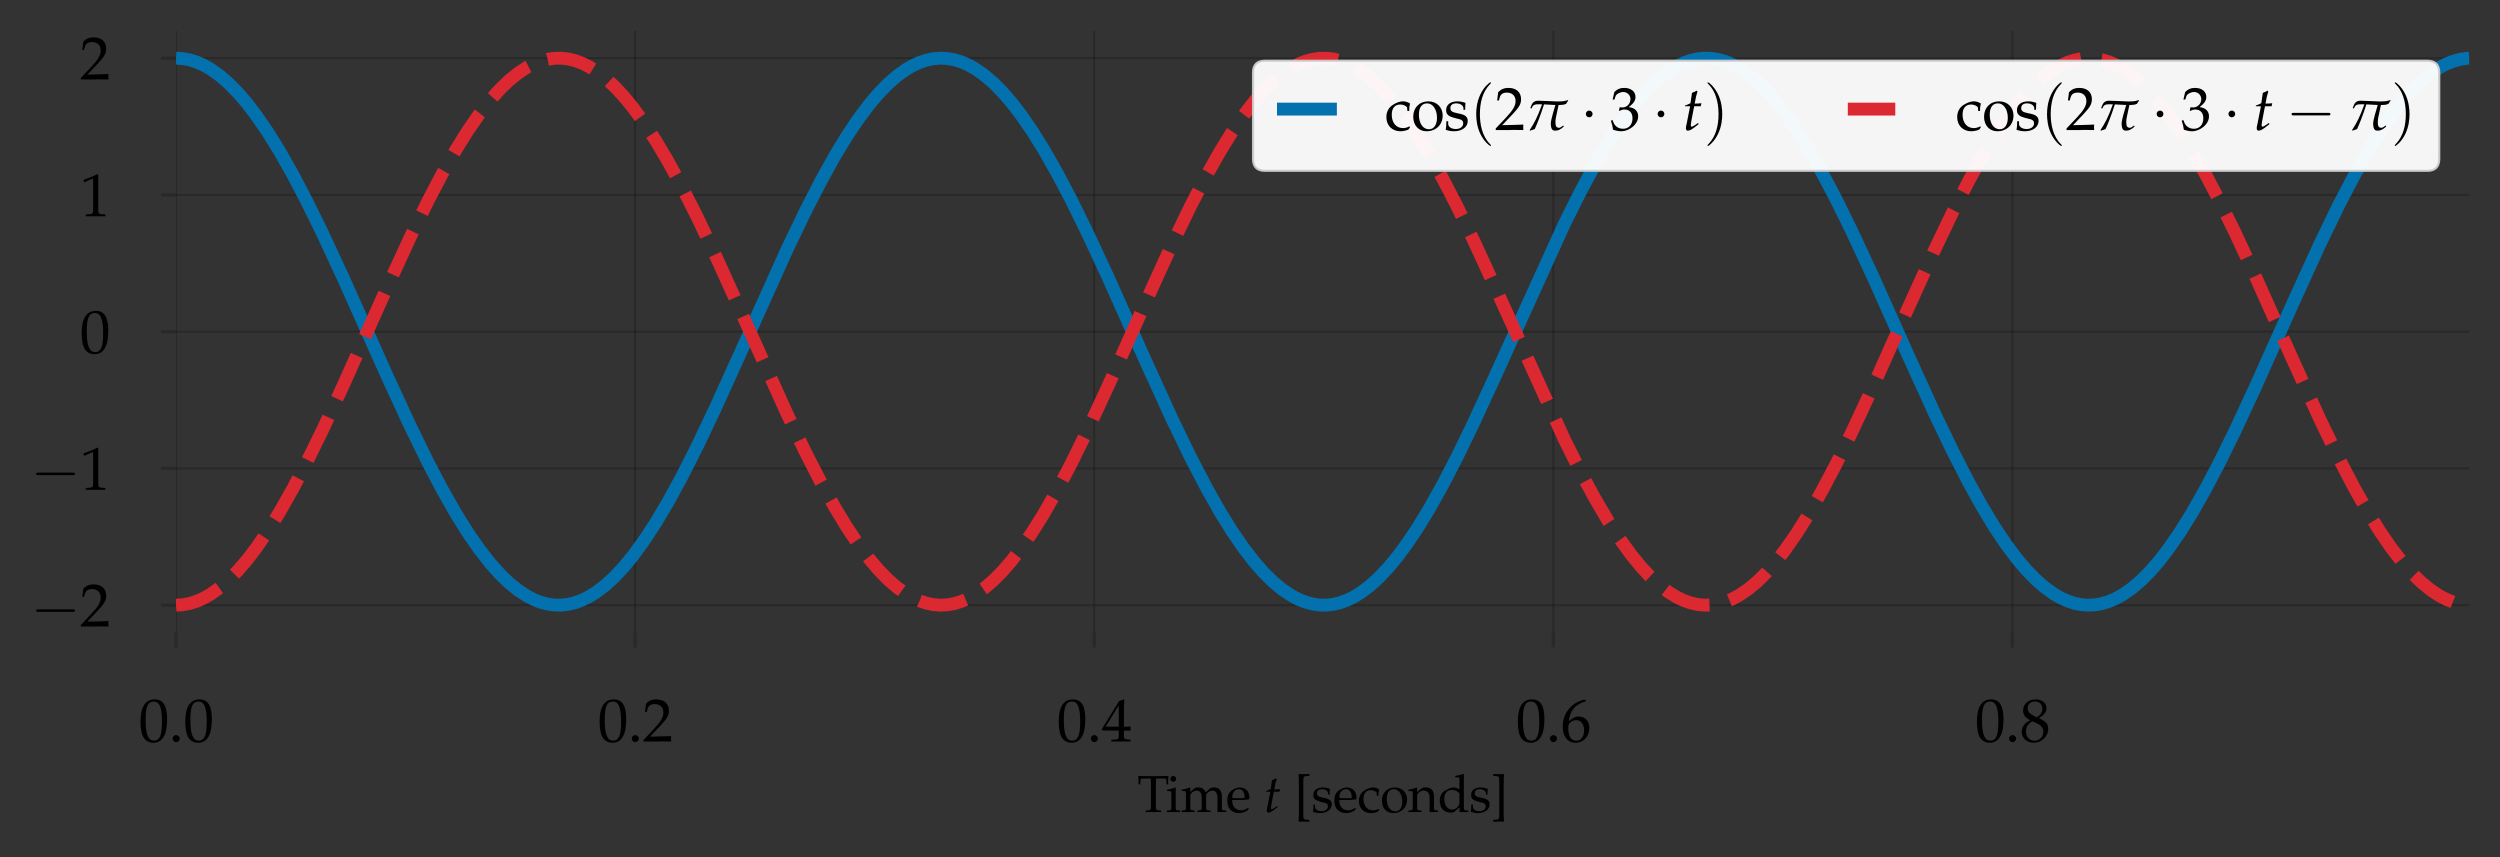 <?xml version="1.0" encoding="utf-8" standalone="no"?>
<!DOCTYPE svg PUBLIC "-//W3C//DTD SVG 1.1//EN"
  "http://www.w3.org/Graphics/SVG/1.1/DTD/svg11.dtd">
<svg height="200.4pt" version="1.1" viewBox="0 0 584.4 200.4" width="584.4pt" xmlns="http://www.w3.org/2000/svg" xmlns:xlink="http://www.w3.org/1999/xlink">
 <rect x="0" y="0" width="584.4" height="200.4" fill="#333333" stroke="none"/>
 <defs>
  <style type="text/css">*{stroke-linecap:butt;stroke-linejoin:round;}</style>
 </defs>
 <g id="figure_1">
  <g id="patch_1">
   <path d="M 0 200.4 
L 584.4 200.4 
L 584.4 0 
L 0 0 
z
" style="fill:none;"/>
  </g>
  <g id="axes_1">
   <g id="patch_2">
    <path d="M 41.146 147.862 
L 577.2 147.862 
L 577.2 7.2 
L 41.146 7.2 
z
" style="fill:none;"/>
   </g>
   <g id="matplotlib.axis_1">
    <g id="xtick_1">
     <g id="line2d_1">
      <path clip-path="url(#p7fd8d815d2)" d="M 41.146 147.862 
L 41.146 7.2 
" style="fill:none;stroke:#000000;stroke-linejoin:miter;stroke-opacity:0.2;stroke-width:0.5;"/>
     </g>
     <g id="line2d_2">
      <defs>
       <path d="M 0 0 
L 0 3.5 
" id="m6bc2f93a1f" style="stroke:#000000;stroke-opacity:0.2;stroke-width:0.8;"/>
      </defs>
      <g>
       <use style="fill-opacity:0.2;stroke:#000000;stroke-opacity:0.2;stroke-width:0.8;" x="41.146" xlink:href="#m6bc2f93a1f" y="147.862"/>
      </g>
     </g>
     <g id="text_1">
      <!-- $\mathdefault{0.0}$ -->
      <g transform="translate(32.428 173.341)scale(0.14 -0.14)">
       <defs>
        <path d="M 1683 4416 
C 691 4416 186 3628 186 2076 
C 186 1326 320 679 544 365 
C 768 51 1126 -128 1523 -128 
C 2490 -128 2976 704 2976 2345 
C 2976 3749 2560 4416 1683 4416 
z
M 1568 4191 
C 2189 4191 2438 3563 2438 2025 
C 2438 660 2195 96 1606 96 
C 986 96 723 743 723 2307 
C 723 3660 960 4191 1568 4191 
z
" id="URWPalladioL-Roma-30" transform="scale(0.016)"/>
        <path d="M 794 678 
C 602 678 429 499 429 307 
C 429 115 602 -64 787 -64 
C 992 -64 1171 108 1171 307 
C 1171 499 992 678 794 678 
z
" id="URWPalladioL-Roma-2e" transform="scale(0.016)"/>
       </defs>
       <use transform="scale(0.996)" xlink:href="#URWPalladioL-Roma-30"/>
       <use transform="translate(49.813 0)scale(0.996)" xlink:href="#URWPalladioL-Roma-2e"/>
       <use transform="translate(74.72 0)scale(0.996)" xlink:href="#URWPalladioL-Roma-30"/>
      </g>
     </g>
    </g>
    <g id="xtick_2">
     <g id="line2d_3">
      <path clip-path="url(#p7fd8d815d2)" d="M 148.464 147.862 
L 148.464 7.2 
" style="fill:none;stroke:#000000;stroke-linejoin:miter;stroke-opacity:0.2;stroke-width:0.5;"/>
     </g>
     <g id="line2d_4">
      <g>
       <use style="fill-opacity:0.2;stroke:#000000;stroke-opacity:0.2;stroke-width:0.8;" x="148.464" xlink:href="#m6bc2f93a1f" y="147.862"/>
      </g>
     </g>
     <g id="text_2">
      <!-- $\mathdefault{0.2}$ -->
      <g transform="translate(139.746 173.341)scale(0.14 -0.14)">
       <defs>
        <path d="M 102 166 
L 102 0 
C 1299 0 1299 0 1530 0 
C 1760 19 1760 19 2995 0 
C 2982 134 2982 198 2982 287 
C 2982 370 2982 434 2995 574 
C 2259 542 1965 536 781 510 
L 1946 1741 
C 2566 2398 2758 2749 2758 3228 
C 2758 3961 2259 4416 1446 4416 
C 986 4416 672 4287 358 3967 
L 250 3100 
L 435 3100 
L 518 3394 
C 621 3763 851 3923 1280 3923 
C 1830 3923 2182 3578 2182 3036 
C 2182 2558 1914 2086 1190 1320 
L 102 166 
z
" id="URWPalladioL-Roma-32" transform="scale(0.016)"/>
       </defs>
       <use transform="scale(0.996)" xlink:href="#URWPalladioL-Roma-30"/>
       <use transform="translate(49.813 0)scale(0.996)" xlink:href="#URWPalladioL-Roma-2e"/>
       <use transform="translate(74.72 0)scale(0.996)" xlink:href="#URWPalladioL-Roma-32"/>
      </g>
     </g>
    </g>
    <g id="xtick_3">
     <g id="line2d_5">
      <path clip-path="url(#p7fd8d815d2)" d="M 255.782 147.862 
L 255.782 7.2 
" style="fill:none;stroke:#000000;stroke-linejoin:miter;stroke-opacity:0.2;stroke-width:0.5;"/>
     </g>
     <g id="line2d_6">
      <g>
       <use style="fill-opacity:0.2;stroke:#000000;stroke-opacity:0.2;stroke-width:0.8;" x="255.782" xlink:href="#m6bc2f93a1f" y="147.862"/>
      </g>
     </g>
     <g id="text_3">
      <!-- $\mathdefault{0.4}$ -->
      <g transform="translate(247.065 173.341)scale(0.14 -0.14)">
       <defs>
        <path d="M 1792 1152 
L 1792 684 
C 1792 310 1722 223 1408 210 
L 1011 192 
L 1011 0 
C 1862 0 1862 0 2016 0 
C 2170 19 2170 19 3021 0 
L 3021 192 
L 2714 210 
C 2400 229 2330 310 2330 684 
L 2330 1152 
C 2707 1152 2842 1145 3021 1127 
L 3021 1580 
C 2720 1555 2598 1555 2502 1561 
L 2483 1561 
L 2330 1561 
L 2330 2445 
C 2330 3576 2342 4122 2374 4383 
L 2298 4416 
L 1824 4243 
L 13 1299 
L 83 1152 
L 1792 1152 
z
M 1792 1561 
L 416 1561 
L 1792 3798 
L 1792 1561 
z
" id="URWPalladioL-Roma-34" transform="scale(0.016)"/>
       </defs>
       <use transform="scale(0.996)" xlink:href="#URWPalladioL-Roma-30"/>
       <use transform="translate(49.813 0)scale(0.996)" xlink:href="#URWPalladioL-Roma-2e"/>
       <use transform="translate(74.72 0)scale(0.996)" xlink:href="#URWPalladioL-Roma-34"/>
      </g>
     </g>
    </g>
    <g id="xtick_4">
     <g id="line2d_7">
      <path clip-path="url(#p7fd8d815d2)" d="M 363.1 147.862 
L 363.1 7.2 
" style="fill:none;stroke:#000000;stroke-linejoin:miter;stroke-opacity:0.2;stroke-width:0.5;"/>
     </g>
     <g id="line2d_8">
      <g>
       <use style="fill-opacity:0.2;stroke:#000000;stroke-opacity:0.2;stroke-width:0.8;" x="363.1" xlink:href="#m6bc2f93a1f" y="147.862"/>
      </g>
     </g>
     <g id="text_4">
      <!-- $\mathdefault{0.6}$ -->
      <g transform="translate(354.383 173.341)scale(0.14 -0.14)">
       <defs>
        <path d="M 2662 4287 
L 2426 4396 
C 1811 4193 1549 4066 1222 3788 
C 563 3237 205 2463 205 1585 
C 205 526 717 -128 1542 -128 
C 2374 -128 2995 532 2995 1405 
C 2995 2143 2554 2624 1875 2624 
C 1555 2624 1363 2540 986 2239 
C 915 2182 909 2175 838 2124 
C 973 3275 1510 3895 2662 4237 
L 2662 4287 
z
M 1632 2239 
C 2118 2239 2445 1816 2445 1180 
C 2445 513 2118 83 1626 83 
C 1082 83 787 551 787 1411 
C 787 1636 813 1758 883 1867 
C 1024 2085 1325 2239 1632 2239 
z
" id="URWPalladioL-Roma-36" transform="scale(0.016)"/>
       </defs>
       <use transform="scale(0.996)" xlink:href="#URWPalladioL-Roma-30"/>
       <use transform="translate(49.813 0)scale(0.996)" xlink:href="#URWPalladioL-Roma-2e"/>
       <use transform="translate(74.72 0)scale(0.996)" xlink:href="#URWPalladioL-Roma-36"/>
      </g>
     </g>
    </g>
    <g id="xtick_5">
     <g id="line2d_9">
      <path clip-path="url(#p7fd8d815d2)" d="M 470.418 147.862 
L 470.418 7.2 
" style="fill:none;stroke:#000000;stroke-linejoin:miter;stroke-opacity:0.2;stroke-width:0.5;"/>
     </g>
     <g id="line2d_10">
      <g>
       <use style="fill-opacity:0.2;stroke:#000000;stroke-opacity:0.2;stroke-width:0.8;" x="470.418" xlink:href="#m6bc2f93a1f" y="147.862"/>
      </g>
     </g>
     <g id="text_5">
      <!-- $\mathdefault{0.8}$ -->
      <g transform="translate(461.701 173.341)scale(0.14 -0.14)">
       <defs>
        <path d="M 1075 2211 
C 813 2089 704 2019 563 1884 
C 320 1640 192 1352 192 1019 
C 192 358 723 -128 1446 -128 
C 2278 -128 2970 525 2970 1320 
C 2970 1833 2733 2108 2003 2442 
C 2586 2839 2790 3108 2790 3493 
C 2790 4044 2336 4416 1658 4416 
C 896 4416 339 3929 339 3256 
C 339 2820 512 2576 1075 2211 
z
M 1818 1890 
C 2221 1711 2464 1397 2464 1051 
C 2464 512 2061 89 1542 89 
C 998 89 646 474 646 1070 
C 646 1538 832 1833 1306 2121 
L 1818 1890 
z
M 1427 2711 
C 1024 2910 819 3166 819 3486 
C 819 3910 1126 4198 1581 4198 
C 2048 4198 2355 3890 2355 3422 
C 2355 3057 2195 2807 1779 2538 
L 1427 2711 
z
" id="URWPalladioL-Roma-38" transform="scale(0.016)"/>
       </defs>
       <use transform="scale(0.996)" xlink:href="#URWPalladioL-Roma-30"/>
       <use transform="translate(49.813 0)scale(0.996)" xlink:href="#URWPalladioL-Roma-2e"/>
       <use transform="translate(74.72 0)scale(0.996)" xlink:href="#URWPalladioL-Roma-38"/>
      </g>
     </g>
    </g>
    <g id="text_6">
     <!-- Time $t$ [seconds] -->
     <g transform="translate(265.865 189.828)scale(0.12 -0.12)">
      <defs>
       <path d="M 1632 4096 
C 1651 3880 1658 3734 1658 3462 
L 1658 781 
C 1658 280 1626 230 1331 211 
L 1024 192 
L 1024 0 
C 1402 -7 1626 0 1958 0 
C 2291 19 2522 12 2899 0 
L 2899 192 
L 2592 211 
C 2298 230 2266 280 2266 781 
L 2266 3462 
C 2266 3747 2272 3887 2291 4096 
L 3283 4096 
C 3462 4096 3533 4039 3539 3887 
L 3565 3386 
L 3763 3386 
C 3763 3801 3776 4051 3808 4416 
C 3347 4409 3136 4409 2957 4403 
C 2707 4390 2522 4390 2426 4390 
L 1414 4390 
C 1350 4390 1005 4396 550 4403 
L 115 4416 
C 147 4051 160 3801 160 3385 
L 358 3385 
L 384 3891 
C 390 4038 461 4096 640 4096 
L 1632 4096 
z
" id="URWPalladioL-Roma-54" transform="scale(0.016)"/>
       <path d="M 1203 2982 
L 1146 3008 
C 819 2873 486 2784 147 2746 
L 147 2568 
L 384 2568 
C 640 2568 666 2523 666 2103 
L 666 669 
C 666 268 646 223 429 211 
L 134 192 
L 134 0 
C 774 0 774 0 934 0 
C 1094 19 1094 19 1734 0 
L 1734 192 
L 1440 211 
C 1222 224 1203 268 1203 671 
L 1203 2982 
z
M 909 4416 
C 717 4416 550 4249 550 4057 
C 550 3871 717 3705 902 3705 
C 1088 3705 1261 3871 1261 4057 
C 1261 4236 1088 4416 909 4416 
z
" id="URWPalladioL-Roma-69" transform="scale(0.016)"/>
       <path d="M 115 2579 
L 352 2579 
C 608 2579 634 2534 634 2112 
L 634 672 
C 634 268 614 224 397 211 
L 102 192 
L 102 0 
C 717 0 736 0 915 0 
C 1094 19 1261 12 1677 0 
L 1677 192 
L 1408 211 
C 1190 223 1171 268 1171 670 
L 1171 2023 
C 1171 2311 1594 2624 1978 2624 
C 2323 2624 2560 2298 2560 1813 
L 2560 670 
C 2560 268 2541 223 2323 211 
L 2029 192 
L 2029 0 
C 2669 0 2669 0 2829 0 
C 2989 19 2989 19 3629 0 
L 3629 192 
L 3334 211 
C 3117 223 3098 268 3098 670 
L 3098 2023 
C 3098 2311 3520 2624 3904 2624 
C 4250 2624 4486 2298 4486 1813 
L 4486 0 
C 4877 0 4883 0 4992 0 
C 5075 19 5075 19 5562 0 
L 5562 192 
L 5261 211 
C 5043 223 5024 268 5024 670 
L 5024 1985 
C 5024 2617 4653 3014 4064 3014 
C 3840 3014 3654 2956 3539 2854 
L 3053 2419 
C 2848 2841 2586 3014 2144 3014 
C 1907 3014 1728 2956 1613 2854 
L 1171 2445 
L 1171 2988 
L 1114 3008 
C 787 2873 454 2783 115 2745 
L 115 2579 
z
" id="URWPalladioL-Roma-6d" transform="scale(0.016)"/>
       <path d="M 2797 447 
L 2714 511 
C 2304 268 2157 211 1882 211 
C 1466 211 1120 396 941 710 
C 819 921 774 1100 762 1472 
L 1696 1472 
C 2138 1472 2413 1491 2854 1561 
C 2861 1651 2867 1708 2867 1786 
C 2867 2526 2394 3008 1677 3008 
C 1440 3008 1165 2924 902 2771 
C 378 2468 166 2069 166 1401 
C 166 998 262 652 435 409 
C 691 70 1120 -128 1600 -128 
C 1837 -128 2074 -77 2336 38 
C 2509 108 2643 192 2669 230 
L 2797 447 
z
M 2298 1708 
C 1965 1696 1811 1689 1581 1689 
C 1286 1689 1120 1696 774 1728 
C 774 2030 800 2172 883 2339 
C 1018 2623 1293 2796 1600 2796 
C 1811 2796 1978 2713 2093 2539 
C 2234 2326 2278 2140 2298 1708 
z
" id="URWPalladioL-Roma-65" transform="scale(0.016)"/>
       <path d="M 800 2489 
L 442 678 
C 435 633 429 620 410 544 
C 371 364 358 268 358 192 
C 358 32 429 -64 550 -64 
C 774 -64 998 64 1498 467 
L 1594 544 
L 1696 627 
L 1632 742 
L 1344 544 
C 1158 416 1030 352 960 352 
C 902 352 870 403 870 480 
C 870 646 960 1164 1146 2092 
L 1229 2489 
L 1914 2489 
L 1984 2809 
C 1741 2784 1523 2771 1280 2771 
C 1382 3373 1453 3686 1568 4032 
L 1498 4128 
C 1370 4051 1197 3974 998 3897 
L 838 2809 
C 557 2675 390 2604 275 2572 
L 262 2489 
L 800 2489 
z
" id="URWPalladioL-Ital-74" transform="scale(0.016)"/>
       <path d="M 563 -1178 
C 1018 -1166 1030 -1166 1184 -1166 
C 1338 -1166 1370 -1166 1805 -1178 
L 1843 -1140 
L 1843 -974 
L 1818 -942 
L 1574 -942 
C 1402 -942 1261 -903 1184 -839 
C 1126 -782 1107 -692 1107 -481 
C 1107 -474 1107 -340 1101 -148 
L 1101 89 
L 1101 3379 
L 1101 3615 
C 1107 3795 1107 3935 1107 3942 
C 1107 4153 1126 4249 1184 4307 
C 1261 4371 1402 4409 1574 4409 
L 1818 4409 
L 1843 4441 
L 1843 4608 
L 1805 4646 
C 1357 4633 1338 4633 1184 4633 
C 1037 4633 1005 4633 563 4646 
L 506 4563 
C 544 4403 557 4191 557 3699 
C 557 3603 557 3526 563 3462 
L 563 3379 
L 563 89 
L 563 6 
C 557 -97 557 -103 557 -212 
L 557 -282 
C 557 -718 544 -897 506 -1095 
L 563 -1178 
z
" id="URWPalladioL-Roma-5b" transform="scale(0.016)"/>
       <path d="M 262 917 
C 262 474 243 282 192 25 
C 525 -84 774 -128 1069 -128 
C 1907 -128 2502 320 2502 949 
C 2502 1148 2445 1295 2323 1423 
C 2157 1584 1946 1661 1382 1770 
C 858 1872 685 2001 685 2296 
C 685 2617 909 2796 1299 2796 
C 1728 2796 2054 2572 2054 2270 
L 2054 2123 
L 2234 2123 
C 2240 2495 2246 2649 2266 2847 
C 1926 2963 1696 3008 1434 3008 
C 691 3008 237 2655 237 2078 
C 237 1770 378 1552 672 1417 
C 845 1340 1184 1237 1619 1141 
C 1907 1077 2029 942 2029 698 
C 2029 352 1709 108 1254 108 
C 787 108 454 333 454 654 
L 454 917 
L 262 917 
z
" id="URWPalladioL-Roma-73" transform="scale(0.016)"/>
       <path d="M 2554 1995 
C 2554 2290 2586 2553 2643 2783 
C 2387 2937 2163 3008 1901 3008 
C 1594 3008 1235 2886 851 2643 
C 403 2360 166 1911 166 1347 
C 166 480 774 -128 1632 -128 
C 1965 -128 2445 -7 2509 89 
L 2643 294 
L 2579 390 
C 2342 262 2138 204 1907 204 
C 1197 204 730 756 730 1603 
C 730 2290 1050 2675 1626 2675 
C 1907 2675 2214 2547 2330 2386 
L 2374 1995 
L 2554 1995 
z
" id="URWPalladioL-Roma-63" transform="scale(0.016)"/>
       <path d="M 1786 3008 
C 851 3008 205 2347 205 1391 
C 205 487 774 -128 1600 -128 
C 2586 -128 3290 557 3290 1520 
C 3290 2386 2662 3008 1786 3008 
z
M 1670 2796 
C 2259 2796 2694 2155 2694 1282 
C 2694 545 2368 83 1850 83 
C 1222 83 800 699 800 1609 
C 800 2379 1107 2796 1670 2796 
z
" id="URWPalladioL-Roma-6f" transform="scale(0.016)"/>
       <path d="M 2624 0 
C 3014 0 3021 0 3130 0 
C 3219 19 3219 19 3661 0 
L 3661 192 
L 3398 211 
C 3181 223 3162 262 3162 670 
L 3162 1902 
C 3162 2649 2810 3014 2093 3014 
C 1856 3014 1722 2969 1587 2854 
L 1101 2432 
L 1101 2988 
L 1043 3008 
C 717 2873 384 2784 45 2746 
L 45 2568 
L 282 2568 
C 538 2568 563 2523 563 2103 
L 563 669 
C 563 268 544 223 326 211 
L 38 192 
L 38 0 
C 474 -7 646 0 832 0 
C 1018 19 1190 12 1626 0 
L 1626 192 
L 1338 211 
C 1120 223 1101 268 1101 670 
L 1101 2023 
C 1101 2311 1523 2624 1914 2624 
C 2342 2624 2624 2304 2624 1813 
L 2624 0 
z
" id="URWPalladioL-Roma-6e" transform="scale(0.016)"/>
       <path d="M 2637 2803 
C 2278 2956 2099 3008 1875 3008 
C 1702 3008 1549 2969 1389 2886 
L 826 2592 
C 461 2400 224 1934 224 1392 
C 224 881 397 460 710 204 
C 928 19 1229 -64 1645 -64 
C 1773 -64 1920 -39 1952 -13 
L 2662 581 
L 2630 0 
C 2944 -7 3046 0 3123 0 
C 3174 0 3264 0 3398 -7 
C 3443 6 3571 6 3706 0 
L 3706 192 
L 3411 211 
C 3194 224 3174 268 3174 672 
L 3174 4614 
L 3117 4665 
C 2835 4557 2624 4505 2118 4429 
L 2118 4249 
L 2477 4249 
C 2592 4249 2637 4179 2637 3987 
L 2637 2803 
z
M 2637 1424 
C 2637 1009 2624 945 2541 798 
C 2362 498 2048 300 1747 300 
C 1184 300 781 843 781 1602 
C 781 2298 1126 2707 1702 2707 
C 1946 2707 2202 2624 2426 2470 
C 2560 2381 2637 2298 2637 2247 
L 2637 1424 
z
" id="URWPalladioL-Roma-64" transform="scale(0.016)"/>
       <path d="M 1568 4646 
C 1114 4633 1094 4633 947 4633 
C 794 4633 762 4633 326 4646 
L 288 4608 
L 288 4441 
L 314 4409 
L 557 4409 
C 730 4409 864 4371 941 4307 
C 1005 4249 1024 4159 1024 3942 
C 1024 3923 1024 3795 1030 3615 
L 1030 3379 
L 1030 89 
L 1030 -148 
C 1024 -334 1024 -449 1024 -468 
C 1024 -686 1005 -782 941 -839 
C 864 -903 730 -942 557 -942 
L 314 -942 
L 288 -974 
L 288 -1140 
L 326 -1178 
C 774 -1166 787 -1166 947 -1166 
C 1094 -1166 1126 -1166 1568 -1178 
L 1626 -1095 
C 1587 -942 1581 -743 1574 -250 
C 1574 -161 1574 -78 1568 6 
L 1568 89 
L 1568 3379 
L 1568 3462 
C 1574 3532 1574 3615 1574 3705 
C 1574 4198 1587 4409 1626 4563 
L 1568 4646 
z
" id="URWPalladioL-Roma-5d" transform="scale(0.016)"/>
      </defs>
      <use transform="scale(0.996)" xlink:href="#URWPalladioL-Roma-54"/>
      <use transform="translate(55.591 0)scale(0.996)" xlink:href="#URWPalladioL-Roma-69"/>
      <use transform="translate(84.581 0)scale(0.996)" xlink:href="#URWPalladioL-Roma-6d"/>
      <use transform="translate(172.551 0)scale(0.996)" xlink:href="#URWPalladioL-Roma-65"/>
      <use transform="translate(246.423 0)scale(0.996)" xlink:href="#URWPalladioL-Ital-74"/>
      <use transform="translate(305.75 0)scale(0.996)" xlink:href="#URWPalladioL-Roma-5b"/>
      <use transform="translate(338.925 0)scale(0.996)" xlink:href="#URWPalladioL-Roma-73"/>
      <use transform="translate(381.167 0)scale(0.996)" xlink:href="#URWPalladioL-Roma-65"/>
      <use transform="translate(428.887 0)scale(0.996)" xlink:href="#URWPalladioL-Roma-63"/>
      <use transform="translate(473.12 0)scale(0.996)" xlink:href="#URWPalladioL-Roma-6f"/>
      <use transform="translate(527.516 0)scale(0.996)" xlink:href="#URWPalladioL-Roma-6e"/>
      <use transform="translate(585.498 0)scale(0.996)" xlink:href="#URWPalladioL-Roma-64"/>
      <use transform="translate(646.37 0)scale(0.996)" xlink:href="#URWPalladioL-Roma-73"/>
      <use transform="translate(688.611 0)scale(0.996)" xlink:href="#URWPalladioL-Roma-5d"/>
     </g>
    </g>
   </g>
   <g id="matplotlib.axis_2">
    <g id="ytick_1">
     <g id="line2d_11">
      <path clip-path="url(#p7fd8d815d2)" d="M 41.146 141.468 
L 577.2 141.468 
" style="fill:none;stroke:#000000;stroke-linejoin:miter;stroke-opacity:0.2;stroke-width:0.5;"/>
     </g>
     <g id="line2d_12">
      <defs>
       <path d="M 0 0 
L -3.5 0 
" id="m6d32b0b87f" style="stroke:#000000;stroke-opacity:0.2;stroke-width:0.8;"/>
      </defs>
      <g>
       <use style="fill-opacity:0.2;stroke:#000000;stroke-opacity:0.2;stroke-width:0.8;" x="41.146" xlink:href="#m6d32b0b87f" y="141.468"/>
      </g>
     </g>
     <g id="text_7">
      <!-- $\mathdefault{−2}$ -->
      <g transform="translate(7.2 146.458)scale(0.14 -0.14)">
       <defs>
        <path d="M 4218 1472 
C 4326 1472 4442 1472 4442 1600 
C 4442 1728 4326 1728 4218 1728 
L 755 1728 
C 646 1728 531 1728 531 1600 
C 531 1472 646 1472 755 1472 
L 4218 1472 
z
" id="CMSY10-0" transform="scale(0.016)"/>
       </defs>
       <use transform="scale(1.038)" xlink:href="#CMSY10-0"/>
       <use transform="translate(81.942 0)scale(0.996)" xlink:href="#URWPalladioL-Roma-32"/>
      </g>
     </g>
    </g>
    <g id="ytick_2">
     <g id="line2d_13">
      <path clip-path="url(#p7fd8d815d2)" d="M 41.146 109.499 
L 577.2 109.499 
" style="fill:none;stroke:#000000;stroke-linejoin:miter;stroke-opacity:0.2;stroke-width:0.5;"/>
     </g>
     <g id="line2d_14">
      <g>
       <use style="fill-opacity:0.2;stroke:#000000;stroke-opacity:0.2;stroke-width:0.8;" x="41.146" xlink:href="#m6d32b0b87f" y="109.499"/>
      </g>
     </g>
     <g id="text_8">
      <!-- $\mathdefault{−1}$ -->
      <g transform="translate(7.2 114.489)scale(0.14 -0.14)">
       <defs>
        <path d="M 429 3571 
L 493 3571 
L 1318 3942 
C 1325 3949 1331 3949 1338 3949 
C 1376 3949 1389 3891 1389 3737 
L 1389 633 
C 1389 300 1318 230 973 211 
L 614 192 
L 614 0 
C 1600 0 1600 0 1670 0 
C 1754 0 1894 0 2112 -7 
C 2189 6 2413 6 2675 0 
L 2675 192 
L 2342 211 
C 1990 229 1926 299 1926 628 
L 1926 4383 
L 1837 4416 
C 1421 4199 966 4009 384 3807 
L 429 3571 
z
" id="URWPalladioL-Roma-31" transform="scale(0.016)"/>
       </defs>
       <use transform="scale(1.038)" xlink:href="#CMSY10-0"/>
       <use transform="translate(81.942 0)scale(0.996)" xlink:href="#URWPalladioL-Roma-31"/>
      </g>
     </g>
    </g>
    <g id="ytick_3">
     <g id="line2d_15">
      <path clip-path="url(#p7fd8d815d2)" d="M 41.146 77.531 
L 577.2 77.531 
" style="fill:none;stroke:#000000;stroke-linejoin:miter;stroke-opacity:0.2;stroke-width:0.5;"/>
     </g>
     <g id="line2d_16">
      <g>
       <use style="fill-opacity:0.2;stroke:#000000;stroke-opacity:0.2;stroke-width:0.8;" x="41.146" xlink:href="#m6d32b0b87f" y="77.531"/>
      </g>
     </g>
     <g id="text_9">
      <!-- $\mathdefault{0}$ -->
      <g transform="translate(18.672 82.521)scale(0.14 -0.14)">
       <use transform="scale(0.996)" xlink:href="#URWPalladioL-Roma-30"/>
      </g>
     </g>
    </g>
    <g id="ytick_4">
     <g id="line2d_17">
      <path clip-path="url(#p7fd8d815d2)" d="M 41.146 45.562 
L 577.2 45.562 
" style="fill:none;stroke:#000000;stroke-linejoin:miter;stroke-opacity:0.2;stroke-width:0.5;"/>
     </g>
     <g id="line2d_18">
      <g>
       <use style="fill-opacity:0.2;stroke:#000000;stroke-opacity:0.2;stroke-width:0.8;" x="41.146" xlink:href="#m6d32b0b87f" y="45.562"/>
      </g>
     </g>
     <g id="text_10">
      <!-- $\mathdefault{1}$ -->
      <g transform="translate(18.672 50.552)scale(0.14 -0.14)">
       <use transform="scale(0.996)" xlink:href="#URWPalladioL-Roma-31"/>
      </g>
     </g>
    </g>
    <g id="ytick_5">
     <g id="line2d_19">
      <path clip-path="url(#p7fd8d815d2)" d="M 41.146 13.594 
L 577.2 13.594 
" style="fill:none;stroke:#000000;stroke-linejoin:miter;stroke-opacity:0.2;stroke-width:0.5;"/>
     </g>
     <g id="line2d_20">
      <g>
       <use style="fill-opacity:0.2;stroke:#000000;stroke-opacity:0.2;stroke-width:0.8;" x="41.146" xlink:href="#m6d32b0b87f" y="13.594"/>
      </g>
     </g>
     <g id="text_11">
      <!-- $\mathdefault{2}$ -->
      <g transform="translate(18.672 18.583)scale(0.14 -0.14)">
       <use transform="scale(0.996)" xlink:href="#URWPalladioL-Roma-32"/>
      </g>
     </g>
    </g>
   </g>
   <g id="line2d_21">
    <path clip-path="url(#p7fd8d815d2)" d="M 41.146 13.594 
L 42.755 13.696 
L 44.365 14.002 
L 45.975 14.512 
L 47.585 15.222 
L 49.195 16.132 
L 51.341 17.651 
L 53.487 19.509 
L 55.634 21.697 
L 57.78 24.202 
L 59.926 27.011 
L 62.609 30.923 
L 65.292 35.248 
L 68.512 40.931 
L 71.731 47.082 
L 75.487 54.743 
L 80.317 65.156 
L 90.512 87.929 
L 95.878 99.566 
L 100.171 108.333 
L 103.39 114.459 
L 106.61 120.114 
L 109.293 124.413 
L 111.976 128.296 
L 114.659 131.729 
L 116.805 134.13 
L 118.951 136.209 
L 121.098 137.955 
L 123.244 139.358 
L 124.854 140.18 
L 126.464 140.801 
L 128.073 141.221 
L 129.683 141.436 
L 131.293 141.448 
L 132.903 141.255 
L 134.512 140.858 
L 136.122 140.259 
L 137.732 139.459 
L 139.342 138.462 
L 141.488 136.829 
L 143.634 134.859 
L 145.781 132.564 
L 147.927 129.956 
L 150.61 126.279 
L 153.293 122.17 
L 155.976 117.664 
L 159.196 111.79 
L 162.952 104.39 
L 167.244 95.369 
L 173.147 82.347 
L 183.879 58.539 
L 188.171 49.583 
L 191.928 42.26 
L 195.147 36.467 
L 197.83 32.037 
L 200.513 28.011 
L 203.196 24.425 
L 205.342 21.894 
L 207.489 19.679 
L 209.635 17.793 
L 211.781 16.246 
L 213.391 15.314 
L 215.001 14.581 
L 216.611 14.049 
L 218.221 13.72 
L 219.83 13.595 
L 221.44 13.674 
L 223.05 13.958 
L 224.66 14.445 
L 226.269 15.134 
L 227.879 16.022 
L 230.026 17.511 
L 232.172 19.341 
L 234.318 21.502 
L 236.465 23.982 
L 238.611 26.765 
L 241.294 30.649 
L 243.977 34.948 
L 247.196 40.602 
L 250.416 46.729 
L 254.172 54.368 
L 259.001 64.762 
L 267.587 83.948 
L 274.026 98.051 
L 278.319 106.915 
L 282.075 114.13 
L 285.294 119.813 
L 287.977 124.139 
L 290.66 128.051 
L 293.343 131.515 
L 295.49 133.942 
L 297.636 136.049 
L 299.782 137.823 
L 301.929 139.255 
L 303.538 140.098 
L 305.148 140.742 
L 306.758 141.184 
L 308.368 141.423 
L 309.977 141.457 
L 311.587 141.286 
L 313.197 140.912 
L 314.807 140.335 
L 316.417 139.558 
L 318.026 138.582 
L 320.173 136.978 
L 322.319 135.036 
L 324.465 132.768 
L 326.612 130.185 
L 328.758 127.303 
L 331.441 123.306 
L 334.124 118.902 
L 337.344 113.136 
L 340.563 106.915 
L 344.319 99.189 
L 349.149 88.721 
L 365.783 52.138 
L 369.539 44.639 
L 372.759 38.662 
L 375.978 33.181 
L 378.661 29.043 
L 381.344 25.336 
L 383.49 22.703 
L 385.637 20.381 
L 387.783 18.384 
L 389.929 16.723 
L 392.076 15.407 
L 393.686 14.652 
L 395.295 14.098 
L 396.905 13.746 
L 398.515 13.599 
L 400.125 13.656 
L 401.734 13.917 
L 403.344 14.381 
L 404.954 15.047 
L 406.564 15.913 
L 408.71 17.374 
L 410.856 19.176 
L 413.003 21.31 
L 415.149 23.763 
L 417.296 26.522 
L 419.979 30.376 
L 422.661 34.649 
L 425.881 40.275 
L 429.101 46.377 
L 432.857 53.994 
L 437.686 64.369 
L 445.735 82.347 
L 452.174 96.523 
L 456.467 105.479 
L 460.223 112.801 
L 463.442 118.595 
L 466.125 123.024 
L 468.808 127.05 
L 471.491 130.637 
L 473.638 133.168 
L 475.784 135.383 
L 477.93 137.269 
L 480.077 138.816 
L 481.686 139.748 
L 483.296 140.481 
L 484.906 141.013 
L 486.516 141.342 
L 488.126 141.467 
L 489.735 141.387 
L 491.345 141.104 
L 492.955 140.617 
L 494.565 139.928 
L 496.174 139.04 
L 498.321 137.551 
L 500.467 135.72 
L 502.613 133.559 
L 504.76 131.08 
L 506.906 128.296 
L 509.589 124.413 
L 512.272 120.114 
L 515.492 114.459 
L 518.711 108.333 
L 522.467 100.694 
L 527.297 90.3 
L 535.882 71.114 
L 542.321 57.011 
L 546.614 48.147 
L 550.37 40.931 
L 553.59 35.248 
L 556.272 30.923 
L 558.955 27.011 
L 561.638 23.547 
L 563.785 21.12 
L 565.931 19.013 
L 568.077 17.239 
L 570.224 15.807 
L 571.834 14.963 
L 573.443 14.319 
L 575.053 13.877 
L 576.663 13.639 
L 577.2 13.605 
L 577.2 13.605 
" style="fill:none;stroke:#0271ae;stroke-linejoin:miter;stroke-width:3;"/>
   </g>
   <g id="line2d_22">
    <path clip-path="url(#p7fd8d815d2)" d="M 41.146 141.468 
L 42.755 141.366 
L 44.365 141.059 
L 45.975 140.55 
L 47.585 139.839 
L 49.195 138.929 
L 51.341 137.411 
L 53.487 135.553 
L 55.634 133.365 
L 57.78 130.859 
L 59.926 128.051 
L 62.609 124.139 
L 65.292 119.813 
L 68.512 114.13 
L 71.731 107.98 
L 75.487 100.319 
L 80.317 89.906 
L 90.512 67.132 
L 95.878 55.495 
L 100.171 46.729 
L 103.39 40.602 
L 106.61 34.948 
L 109.293 30.649 
L 111.976 26.765 
L 114.659 23.333 
L 116.805 20.932 
L 118.951 18.852 
L 121.098 17.106 
L 123.244 15.704 
L 124.854 14.882 
L 126.464 14.26 
L 128.073 13.841 
L 129.683 13.625 
L 131.293 13.614 
L 132.903 13.807 
L 134.512 14.204 
L 136.122 14.803 
L 137.732 15.602 
L 139.342 16.6 
L 141.488 18.233 
L 143.634 20.202 
L 145.781 22.497 
L 147.927 25.105 
L 150.61 28.782 
L 153.293 32.892 
L 155.976 37.398 
L 159.196 43.272 
L 162.952 50.672 
L 167.244 59.693 
L 173.147 72.715 
L 183.879 96.523 
L 188.171 105.479 
L 191.928 112.801 
L 195.147 118.595 
L 197.83 123.024 
L 200.513 127.05 
L 203.196 130.637 
L 205.342 133.168 
L 207.489 135.383 
L 209.635 137.269 
L 211.781 138.816 
L 213.391 139.748 
L 215.001 140.481 
L 216.611 141.013 
L 218.221 141.342 
L 219.83 141.467 
L 221.44 141.387 
L 223.05 141.104 
L 224.66 140.617 
L 226.269 139.928 
L 227.879 139.04 
L 230.026 137.551 
L 232.172 135.72 
L 234.318 133.559 
L 236.465 131.08 
L 238.611 128.296 
L 241.294 124.413 
L 243.977 120.114 
L 247.196 114.459 
L 250.416 108.333 
L 254.172 100.694 
L 259.001 90.3 
L 267.587 71.114 
L 274.026 57.011 
L 278.319 48.147 
L 282.075 40.931 
L 285.294 35.248 
L 287.977 30.923 
L 290.66 27.011 
L 293.343 23.547 
L 295.49 21.12 
L 297.636 19.013 
L 299.782 17.239 
L 301.929 15.807 
L 303.538 14.963 
L 305.148 14.319 
L 306.758 13.877 
L 308.368 13.639 
L 309.977 13.605 
L 311.587 13.775 
L 313.197 14.149 
L 314.807 14.726 
L 316.417 15.504 
L 318.026 16.48 
L 320.173 18.084 
L 322.319 20.025 
L 324.465 22.294 
L 326.612 24.877 
L 328.758 27.758 
L 331.441 31.756 
L 334.124 36.16 
L 337.344 41.926 
L 340.563 48.147 
L 344.319 55.873 
L 349.149 66.34 
L 365.783 102.923 
L 369.539 110.423 
L 372.759 116.4 
L 375.978 121.881 
L 378.661 126.018 
L 381.344 129.725 
L 383.49 132.359 
L 385.637 134.68 
L 387.783 136.678 
L 389.929 138.339 
L 392.076 139.654 
L 393.686 140.409 
L 395.295 140.964 
L 396.905 141.315 
L 398.515 141.463 
L 400.125 141.406 
L 401.734 141.145 
L 403.344 140.681 
L 404.954 140.015 
L 406.564 139.149 
L 408.71 137.688 
L 410.856 135.886 
L 413.003 133.752 
L 415.149 131.298 
L 417.296 128.54 
L 419.979 124.685 
L 422.661 120.413 
L 425.881 114.786 
L 429.101 108.684 
L 432.857 101.068 
L 437.686 90.693 
L 445.735 72.715 
L 452.174 58.539 
L 456.467 49.583 
L 460.223 42.26 
L 463.442 36.467 
L 466.125 32.037 
L 468.808 28.011 
L 471.491 24.425 
L 473.638 21.894 
L 475.784 19.679 
L 477.93 17.793 
L 480.077 16.246 
L 481.686 15.314 
L 483.296 14.581 
L 484.906 14.049 
L 486.516 13.72 
L 488.126 13.595 
L 489.735 13.674 
L 491.345 13.958 
L 492.955 14.445 
L 494.565 15.134 
L 496.174 16.022 
L 498.321 17.511 
L 500.467 19.341 
L 502.613 21.502 
L 504.76 23.982 
L 506.906 26.765 
L 509.589 30.649 
L 512.272 34.948 
L 515.492 40.602 
L 518.711 46.729 
L 522.467 54.368 
L 527.297 64.762 
L 535.882 83.948 
L 542.321 98.051 
L 546.614 106.915 
L 550.37 114.13 
L 553.59 119.813 
L 556.272 124.139 
L 558.955 128.051 
L 561.638 131.515 
L 563.785 133.942 
L 565.931 136.049 
L 568.077 137.823 
L 570.224 139.255 
L 571.834 140.098 
L 573.443 140.742 
L 575.053 141.184 
L 576.663 141.423 
L 577.2 141.457 
L 577.2 141.457 
" style="fill:none;stroke:#dc2830;stroke-dasharray:11.1,4.8;stroke-dashoffset:0;stroke-linejoin:miter;stroke-width:3;"/>
   </g>
   <g id="legend_1">
    <g id="patch_3">
     <path d="M 295.708 39.933 
L 567.4 39.933 
Q 570.2 39.933 570.2 37.133 
L 570.2 17 
Q 570.2 14.2 567.4 14.2 
L 295.708 14.2 
Q 292.908 14.2 292.908 17 
L 292.908 37.133 
Q 292.908 39.933 295.708 39.933 
z
" style="fill:#ffffff;opacity:0.95;stroke:#cccccc;stroke-linejoin:miter;stroke-width:0.5;"/>
    </g>
    <g id="line2d_23">
     <path d="M 298.508 25.5 
L 312.508 25.5 
" style="fill:none;stroke:#0271ae;stroke-linejoin:miter;stroke-width:3;"/>
    </g>
    <g id="line2d_24"/>
    <g id="text_12">
     <!-- $\cos(2\pi \cdot 3 \cdot t)$ -->
     <g transform="translate(323.708 30.4)scale(0.14 -0.14)">
      <defs>
       <path d="M 2118 -1536 
C 2118 -1517 2118 -1504 2010 -1396 
C 1210 -589 1005 620 1005 1600 
C 1005 2713 1248 3827 2035 4627 
C 2118 4704 2118 4716 2118 4736 
C 2118 4780 2093 4800 2054 4800 
C 1990 4800 1414 4365 1037 3552 
C 710 2848 634 2137 634 1600 
C 634 1100 704 326 1056 -397 
C 1440 -1184 1990 -1600 2054 -1600 
C 2093 -1600 2118 -1581 2118 -1536 
z
" id="CMR10-28" transform="scale(0.016)"/>
       <path d="M 614 2255 
L 672 2299 
C 806 2681 1062 2700 1427 2700 
C 1504 2700 1619 2694 1754 2694 
C 1216 1242 973 803 454 -7 
L 512 -64 
L 986 102 
C 1216 599 1606 1567 1958 2688 
L 3149 2624 
C 3040 2232 2669 1089 2669 685 
C 2669 19 2912 -64 3110 -64 
C 3437 -64 3622 19 4026 356 
L 3974 476 
L 3821 369 
C 3840 382 3654 236 3546 236 
C 3245 236 3155 419 3155 811 
C 3155 969 3168 1139 3206 1323 
C 3315 1847 3424 2365 3482 2624 
C 3629 2624 3776 2630 3923 2649 
C 4038 2649 4179 2713 4282 2752 
C 4352 2905 4378 2918 4499 3072 
L 4454 3136 
C 4282 3075 3994 3008 3782 3008 
C 3706 3001 3546 2995 3386 2995 
C 2701 3020 1645 3072 1363 3072 
C 883 3072 710 2860 525 2306 
L 614 2255 
z
" id="PazoMath-Italic-70" transform="scale(0.016)"/>
       <path d="M 1229 1619 
C 1229 1804 1075 1958 890 1958 
C 704 1958 550 1804 550 1619 
C 550 1433 704 1280 890 1280 
C 1075 1280 1229 1433 1229 1619 
z
" id="CMSY10-1" transform="scale(0.016)"/>
       <path d="M 275 3196 
L 474 3196 
L 589 3553 
C 659 3770 1062 3987 1395 3987 
C 1811 3987 2150 3649 2150 3247 
C 2150 2769 1773 2368 1318 2368 
C 1267 2368 1197 2374 1114 2380 
L 1018 2387 
L 941 2047 
L 986 2008 
C 1229 2118 1350 2150 1523 2150 
C 2054 2150 2362 1808 2362 1222 
C 2362 565 1971 134 1376 134 
C 1082 134 819 231 627 411 
C 474 553 390 701 269 1048 
L 96 984 
C 230 591 282 359 320 38 
C 659 -77 941 -128 1178 -128 
C 1690 -128 2278 160 2630 591 
C 2848 855 2957 1139 2957 1441 
C 2957 1750 2829 2021 2598 2182 
C 2438 2297 2291 2348 1971 2406 
C 2483 2801 2675 3094 2675 3470 
C 2675 4038 2202 4416 1491 4416 
C 1056 4416 768 4294 461 3987 
L 275 3196 
z
" id="URWPalladioL-Roma-33" transform="scale(0.016)"/>
       <path d="M 1850 1600 
C 1850 2099 1779 2873 1427 3597 
C 1043 4384 493 4800 429 4800 
C 390 4800 365 4774 365 4736 
C 365 4716 365 4704 486 4589 
C 1114 3955 1478 2937 1478 1600 
C 1478 505 1242 -621 448 -1428 
C 365 -1504 365 -1517 365 -1536 
C 365 -1575 390 -1600 429 -1600 
C 493 -1600 1069 -1165 1446 -352 
C 1773 352 1850 1062 1850 1600 
z
" id="CMR10-29" transform="scale(0.016)"/>
      </defs>
      <use transform="scale(0.996)" xlink:href="#URWPalladioL-Roma-63"/>
      <use transform="translate(44.234 0)scale(0.996)" xlink:href="#URWPalladioL-Roma-6f"/>
      <use transform="translate(98.629 0)scale(0.996)" xlink:href="#URWPalladioL-Roma-73"/>
      <use transform="translate(142.116 0)scale(1.038)" xlink:href="#CMR10-28"/>
      <use transform="translate(183.61 0)scale(0.996)" xlink:href="#URWPalladioL-Roma-32"/>
      <use transform="translate(234.669 0)scale(0.996)" xlink:href="#PazoMath-Italic-70"/>
      <use transform="translate(326.568 0)scale(1.038)" xlink:href="#CMSY10-1"/>
      <use transform="translate(375.977 0)scale(0.996)" xlink:href="#URWPalladioL-Roma-33"/>
      <use transform="translate(446.407 0)scale(1.038)" xlink:href="#CMSY10-1"/>
      <use transform="translate(497.061 0)scale(0.996)" xlink:href="#URWPalladioL-Ital-74"/>
      <use transform="translate(532.727 0)scale(1.038)" xlink:href="#CMR10-29"/>
     </g>
    </g>
    <g id="line2d_25">
     <path d="M 431.942 25.5 
L 445.942 25.5 
" style="fill:none;stroke:#dc2830;stroke-dasharray:11.1,4.8;stroke-dashoffset:0;stroke-linejoin:miter;stroke-width:3;"/>
    </g>
    <g id="line2d_26"/>
    <g id="text_13">
     <!-- $\cos(2\pi \cdot 3 \cdot t - \pi)$ -->
     <g transform="translate(457.142 30.4)scale(0.14 -0.14)">
      <use transform="scale(0.996)" xlink:href="#URWPalladioL-Roma-63"/>
      <use transform="translate(44.234 0)scale(0.996)" xlink:href="#URWPalladioL-Roma-6f"/>
      <use transform="translate(98.629 0)scale(0.996)" xlink:href="#URWPalladioL-Roma-73"/>
      <use transform="translate(142.116 0)scale(1.038)" xlink:href="#CMR10-28"/>
      <use transform="translate(183.61 0)scale(0.996)" xlink:href="#URWPalladioL-Roma-32"/>
      <use transform="translate(234.669 0)scale(0.996)" xlink:href="#PazoMath-Italic-70"/>
      <use transform="translate(326.568 0)scale(1.038)" xlink:href="#CMSY10-1"/>
      <use transform="translate(375.977 0)scale(0.996)" xlink:href="#URWPalladioL-Roma-33"/>
      <use transform="translate(446.407 0)scale(1.038)" xlink:href="#CMSY10-1"/>
      <use transform="translate(497.061 0)scale(0.996)" xlink:href="#URWPalladioL-Ital-74"/>
      <use transform="translate(552.098 0)scale(1.038)" xlink:href="#CMSY10-0"/>
      <use transform="translate(654.657 0)scale(0.996)" xlink:href="#PazoMath-Italic-70"/>
      <use transform="translate(727.184 0)scale(1.038)" xlink:href="#CMR10-29"/>
     </g>
    </g>
   </g>
  </g>
 </g>
 <defs>
  <clipPath id="p7fd8d815d2">
   <rect height="140.662" width="536.054" x="41.146" y="7.2"/>
  </clipPath>
 </defs>
</svg>
